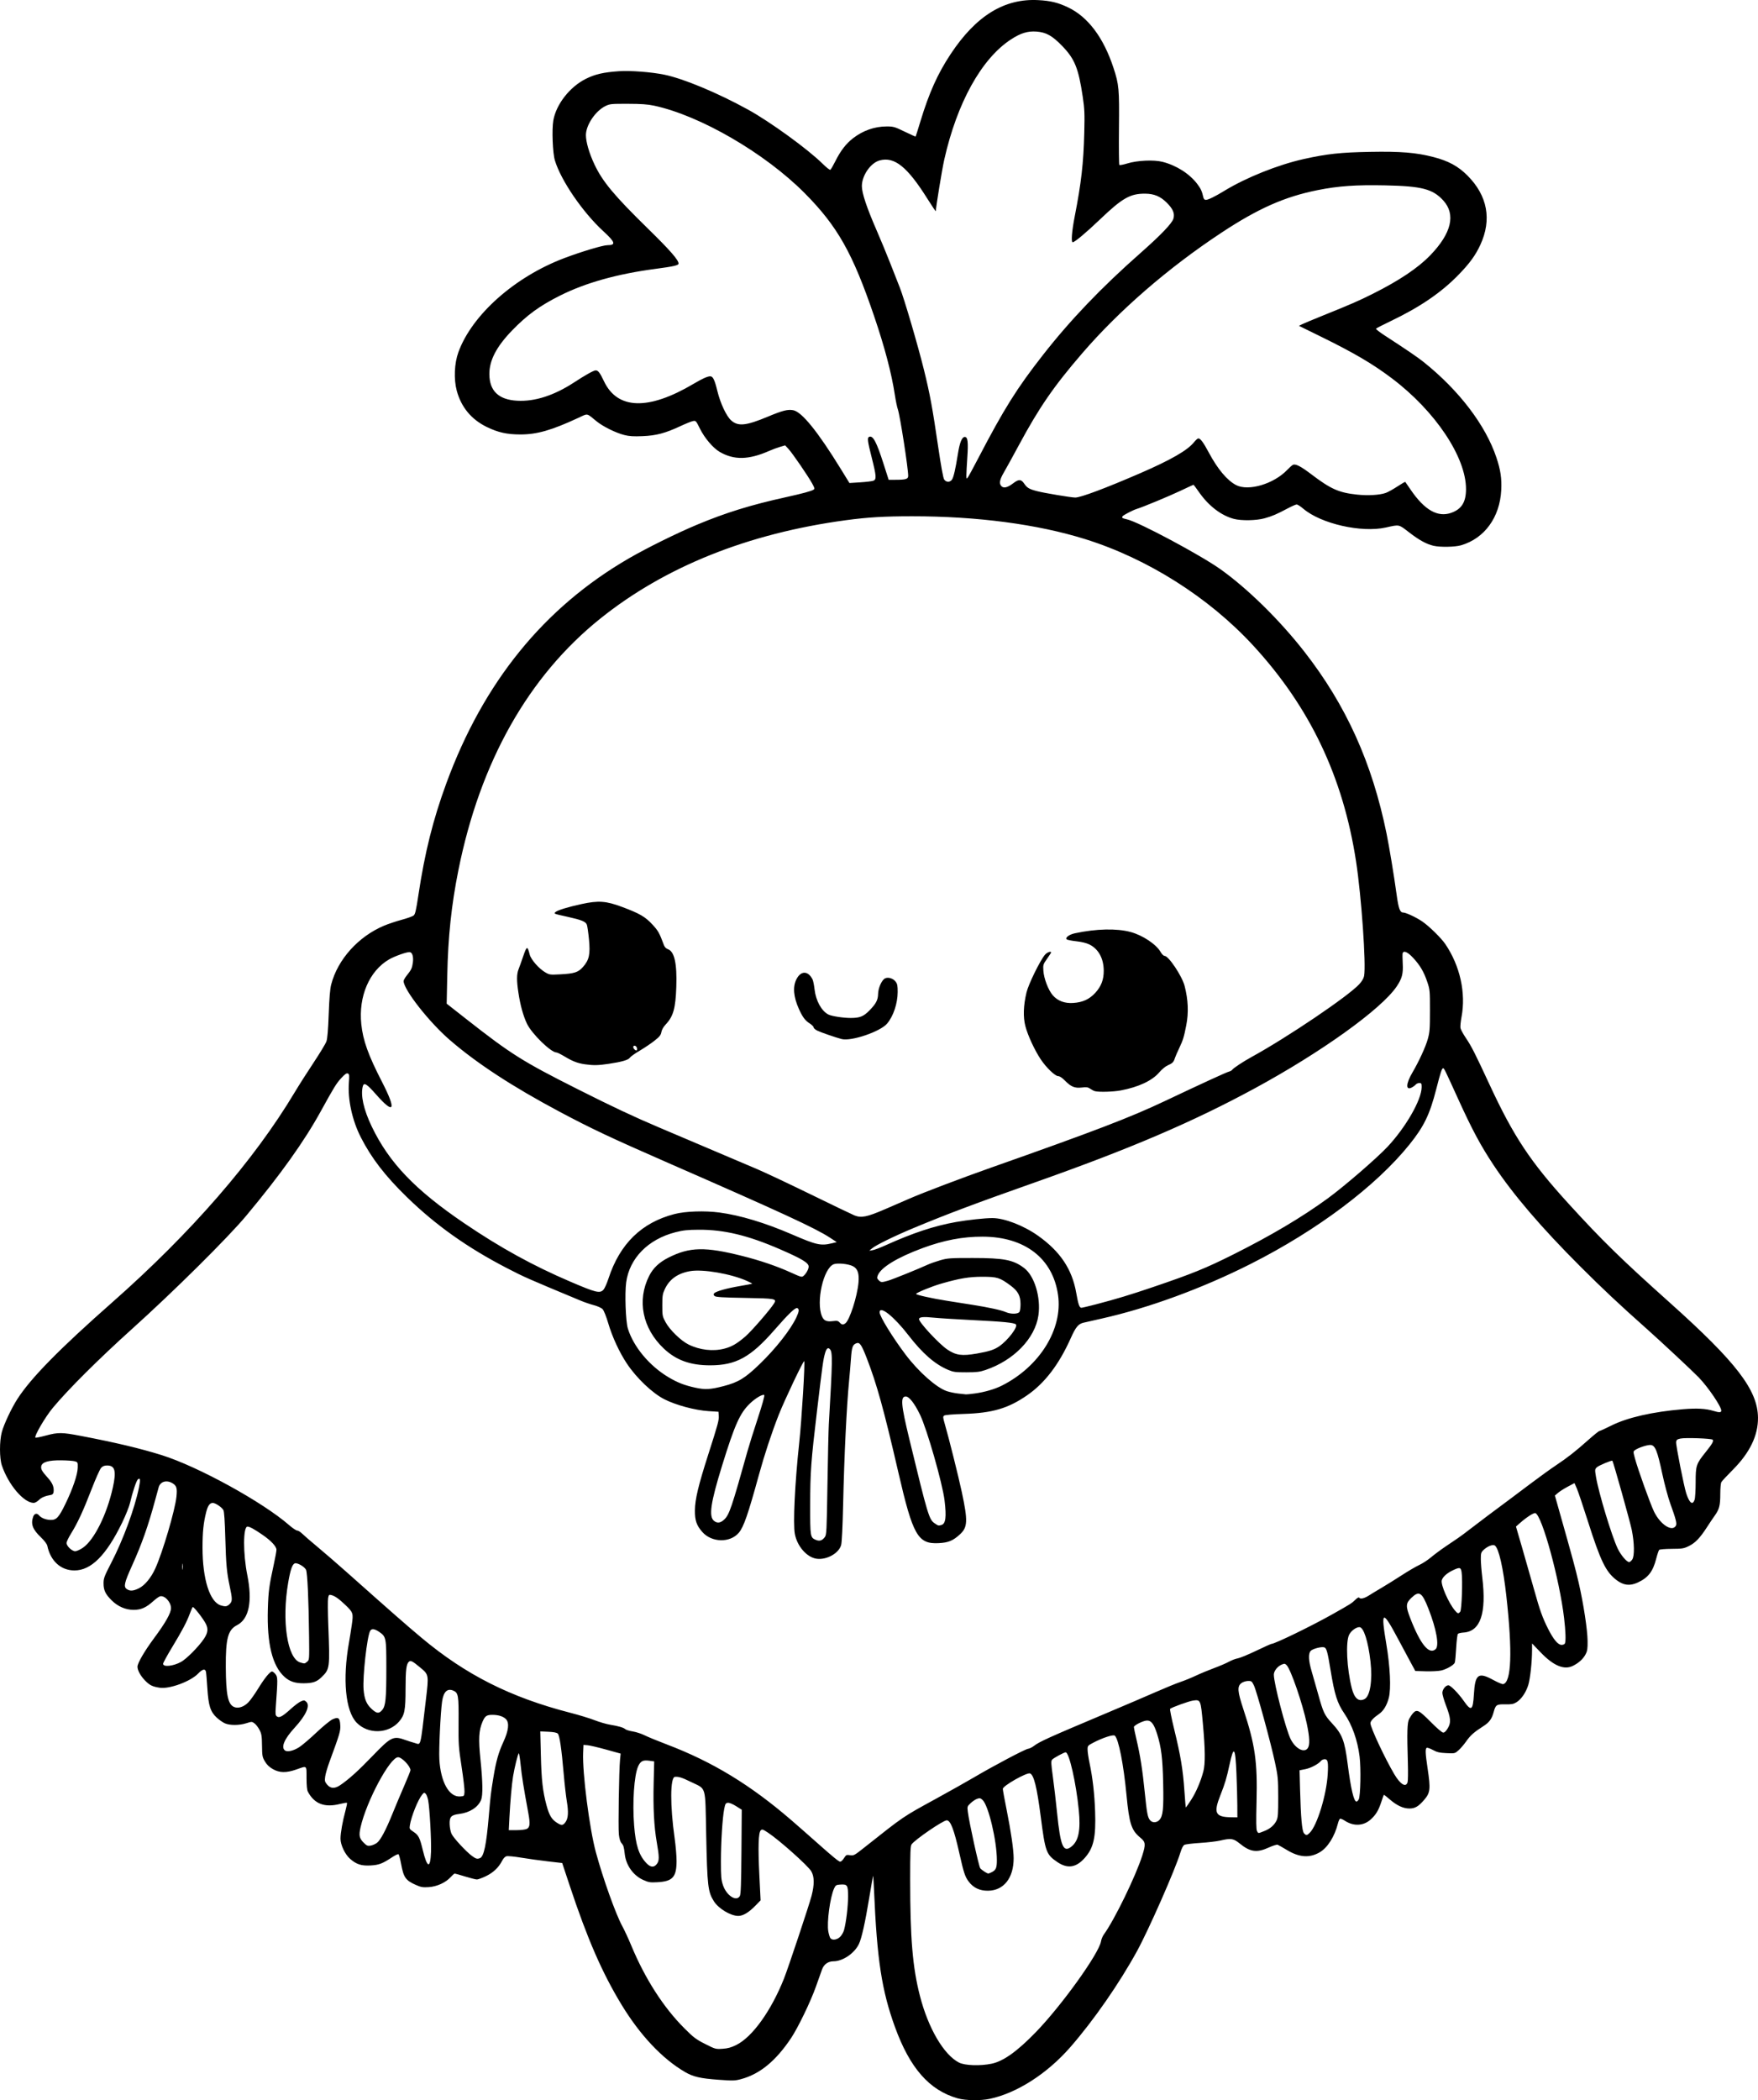 <?xml version="1.0" encoding="UTF-8" standalone="no"?>
<!-- Created with Inkscape (http://www.inkscape.org/) -->

<svg
   width="471.954mm"
   height="563.747mm"
   viewBox="0 0 471.954 563.747"
   version="1.1"
   id="svg1"
   xml:space="preserve"
   xmlns="http://www.w3.org/2000/svg"
   xmlns:svg="http://www.w3.org/2000/svg"><defs
     id="defs1" /><g
     id="layer1"
     transform="translate(815.112,172.827)"><path
       style="fill:#000000"
       d="m -558.03,390.427 c -7.608,-2.174 -12.818,-8.115 -16.837,-19.194 -3.529,-9.73 -4.81,-18.081 -5.592,-36.451 -0.098,-2.295 -0.214,-4.137 -0.258,-4.093 -0.044,0.044 -0.51,2.696 -1.037,5.893 -1.105,6.714 -2.045,10.914 -2.785,12.445 -1.206,2.495 -4.331,4.611 -6.814,4.614 -1.431,10e-4 -2.563,0.8 -3.061,2.159 -0.231,0.631 -0.967,2.695 -1.635,4.586 -1.448,4.097 -4.833,11.105 -6.732,13.936 -4.092,6.102 -8.344,9.586 -13.357,10.942 -1.662,0.45 -2.162,0.465 -6.07,0.179 -4.913,-0.359 -6.802,-0.796 -9.019,-2.088 -6.087,-3.545 -12.073,-9.898 -17.04,-18.083 -5.217,-8.597 -9.137,-17.602 -13.888,-31.898 l -2.031,-6.111 -3.894,-0.45 c -2.142,-0.248 -5.357,-0.695 -7.144,-0.993 -1.787,-0.299 -3.542,-0.47 -3.899,-0.38 -0.407,0.102 -0.853,0.562 -1.194,1.229 -0.913,1.789 -2.379,3.18 -4.35,4.126 -1.015,0.487 -2.101,0.885 -2.415,0.885 -0.314,0 -1.731,-0.357 -3.149,-0.794 -1.418,-0.437 -2.68,-0.794 -2.804,-0.794 -0.124,0 -0.615,0.429 -1.092,0.954 -1.339,1.475 -3.684,2.544 -5.893,2.687 -1.589,0.103 -2.077,0.02 -3.437,-0.584 -2.763,-1.226 -3.304,-1.994 -3.975,-5.645 -0.247,-1.344 -0.563,-2.514 -0.703,-2.6 -0.14,-0.086 -0.877,0.257 -1.639,0.763 -2.661,1.767 -3.6,2.126 -5.88,2.252 -2.444,0.134 -3.79,-0.303 -5.467,-1.775 -1.38,-1.212 -2.579,-3.731 -2.579,-5.422 5e-5,-1.536 0.557,-4.674 1.337,-7.534 0.293,-1.074 0.474,-2.013 0.401,-2.085 -0.072,-0.072 -0.905,0.062 -1.849,0.3 -4.158,1.044 -6.876,0.015 -8.645,-3.273 -0.237,-0.441 -0.359,-1.674 -0.364,-3.704 -0.009,-3.488 0.213,-3.304 -2.745,-2.268 -2.71,0.949 -4.516,0.916 -6.313,-0.114 -0.955,-0.548 -1.604,-1.175 -2.117,-2.048 -0.683,-1.162 -0.743,-1.486 -0.777,-4.249 -0.032,-2.58 -0.123,-3.157 -0.663,-4.206 -0.344,-0.669 -0.946,-1.455 -1.337,-1.747 -0.701,-0.523 -0.735,-0.524 -2.247,-0.046 -1.889,0.597 -4.375,0.603 -5.721,0.015 -0.556,-0.243 -1.533,-0.924 -2.173,-1.513 -1.716,-1.582 -2.236,-3.204 -2.533,-7.902 -0.133,-2.11 -0.303,-4.104 -0.377,-4.432 -0.203,-0.896 -0.927,-0.724 -2.109,0.503 -2.039,2.115 -7.691,4.195 -10.305,3.792 -1.959,-0.302 -2.674,-0.652 -3.917,-1.917 -1.218,-1.24 -2.05,-2.751 -2.05,-3.723 0,-0.967 1.868,-4.177 4.491,-7.717 3.068,-4.14 4.505,-6.694 4.505,-8.003 0,-1.648 -1.713,-3.499 -2.941,-3.178 -0.283,0.074 -1.082,0.645 -1.776,1.269 -1.975,1.775 -3.322,2.373 -5.337,2.367 -2.167,-0.007 -4.242,-0.915 -5.917,-2.591 -1.635,-1.635 -2.123,-2.662 -2.134,-4.487 -0.008,-1.4 0.169,-1.873 2.136,-5.689 3.149,-6.109 6.198,-14.397 7.353,-19.99 0.447,-2.163 0.371,-2.808 -0.268,-2.277 -0.411,0.341 -1.473,3.52 -2.106,6.301 -0.225,0.987 -1.185,3.392 -2.135,5.345 -4.261,8.76 -8.317,12.817 -12.803,12.806 -3.648,-0.009 -6.411,-2.52 -7.275,-6.61 -0.104,-0.491 -0.77,-1.37 -1.748,-2.307 -2.19,-2.096 -2.734,-3.536 -2.064,-5.459 0.319,-0.916 1.011,-1.1 1.576,-0.419 0.574,0.692 1.769,1.182 3.014,1.236 1.655,0.072 2.289,-0.605 4.141,-4.428 1.944,-4.014 3.211,-7.768 3.251,-9.634 0.029,-1.371 -0.003,-1.442 -0.763,-1.672 -0.437,-0.132 -2.103,-0.252 -3.704,-0.267 -3.341,-0.031 -5.05,0.459 -5.317,1.523 -0.195,0.778 0.157,1.416 1.749,3.175 1.279,1.413 1.728,2.537 1.54,3.86 -0.054,0.381 -0.297,0.662 -0.618,0.716 -1.614,0.271 -2.603,0.683 -3.318,1.382 -0.441,0.431 -1.065,0.78 -1.387,0.777 -2.682,-0.027 -6.796,-4.86 -8.554,-10.048 -0.663,-1.957 -0.666,-6.573 -0.005,-8.996 0.58,-2.128 2.595,-6.399 4.181,-8.864 3.629,-5.638 11.279,-13.428 25.476,-25.943 21.1,-18.6 38.024,-38.079 48.95,-56.342 1.132,-1.892 3.429,-5.502 5.106,-8.022 1.676,-2.52 3.22,-5.08 3.431,-5.689 0.26,-0.751 0.456,-3.105 0.608,-7.324 0.156,-4.322 0.36,-6.742 0.67,-7.938 1.734,-6.704 7.264,-12.859 14.171,-15.772 1.125,-0.474 3.256,-1.188 4.736,-1.586 1.48,-0.398 2.927,-0.914 3.214,-1.146 0.429,-0.347 0.661,-1.344 1.293,-5.537 1.718,-11.411 3.919,-20.21 7.491,-29.946 9.965,-27.162 26.191,-47.161 48.983,-60.374 4.852,-2.813 12.826,-6.752 18.329,-9.055 7.71,-3.227 14.445,-5.311 23.872,-7.389 4.451,-0.981 6.787,-1.616 7.408,-2.013 0.34,-0.217 0.287,-0.453 -0.373,-1.65 -1.121,-2.034 -5.29,-8.113 -6.349,-9.259 l -0.91,-0.984 -1.391,0.413 c -0.765,0.227 -2.036,0.698 -2.823,1.046 -5.563,2.46 -9.524,2.543 -13.387,0.279 -1.759,-1.031 -4.026,-3.703 -5.268,-6.208 -1.066,-2.151 -1.113,-2.201 -1.894,-2.045 -0.441,0.088 -1.94,0.692 -3.331,1.343 -4.088,1.911 -6.511,2.554 -10.188,2.705 -2.436,0.1 -3.585,0.027 -4.895,-0.307 -2.3,-0.588 -5.691,-2.259 -7.401,-3.647 -2.85,-2.314 -2.27,-2.2 -4.927,-0.968 -7.212,3.345 -11.108,4.463 -15.558,4.463 -3.621,0 -6.02,-0.534 -9.053,-2.015 -4.121,-2.013 -6.851,-5.311 -8.039,-9.711 -0.838,-3.106 -0.658,-7.348 0.439,-10.366 3.644,-10.021 15.108,-20.206 28.407,-25.236 4.628,-1.75 10.367,-3.47 11.599,-3.475 2.345,-0.01 2.121,-0.795 -1.061,-3.713 -5.561,-5.1 -11.394,-13.614 -13.042,-19.037 -0.598,-1.969 -0.848,-8.284 -0.424,-10.726 0.754,-4.343 4.429,-9.043 8.75,-11.189 2.492,-1.238 4.729,-1.751 8.864,-2.036 3.083,-0.212 8.711,0.218 12.19,0.932 5.149,1.056 14.315,4.88 22.471,9.374 5.954,3.281 16.115,10.658 20.042,14.552 0.982,0.974 1.908,1.695 2.058,1.603 0.15,-0.092 0.758,-1.141 1.352,-2.331 1.4,-2.805 2.869,-4.702 4.774,-6.168 2.659,-2.046 5.756,-3.13 8.956,-3.135 1.868,-0.003 2.171,0.084 4.866,1.393 1.581,0.768 2.905,1.363 2.943,1.323 0.038,-0.04 0.619,-1.884 1.29,-4.097 2.327,-7.67 4.629,-12.79 8.113,-18.05 6.82,-10.295 14.416,-14.97 23.526,-14.481 3.282,0.176 5.243,0.65 7.921,1.913 5.39,2.542 9.576,8.091 12.262,16.253 1.484,4.508 1.583,5.606 1.476,16.284 -0.053,5.279 -0.008,9.688 0.1,9.796 0.108,0.109 1.06,-0.07 2.117,-0.396 2.674,-0.827 7.129,-1.035 9.461,-0.442 3.727,0.947 7.241,3.179 9.328,5.924 0.955,1.256 1.291,1.989 1.635,3.561 0.109,0.5 0.326,0.728 0.692,0.728 0.617,0 2.464,-0.902 4.898,-2.392 5.843,-3.576 14.445,-7.026 21.362,-8.567 6.239,-1.39 9.912,-1.789 17.8,-1.933 8.25,-0.151 12.348,0.185 17.045,1.397 4.021,1.037 6.631,2.461 9.143,4.986 5.369,5.397 6.555,11.816 3.434,18.579 -1.292,2.8 -2.851,4.945 -5.816,8.002 -4.643,4.788 -10.39,8.714 -18.261,12.475 -2.086,0.997 -3.854,1.911 -3.929,2.032 -0.075,0.121 0.955,0.928 2.289,1.795 5.959,3.872 8.886,5.867 10.489,7.148 9.524,7.612 16.652,16.97 19.551,25.666 1.113,3.339 1.444,5.574 1.289,8.7 -0.364,7.309 -4.48,12.978 -10.763,14.823 -1.632,0.48 -5.601,0.555 -7.397,0.142 -1.917,-0.442 -3.822,-1.484 -6.561,-3.591 -2.891,-2.223 -2.52,-2.146 -6.301,-1.31 -6.563,1.451 -17.398,-1.023 -22.115,-5.049 -0.739,-0.631 -1.542,-1.144 -1.785,-1.141 -0.243,0.003 -1.334,0.482 -2.426,1.064 -2.925,1.559 -4.138,2.078 -6.202,2.65 -2.22,0.615 -6.226,0.686 -8.252,0.147 -3.383,-0.901 -6.739,-3.468 -9.288,-7.106 -0.791,-1.128 -1.474,-2.051 -1.519,-2.051 -0.045,0 -1.613,0.726 -3.484,1.613 -3.106,1.473 -10.132,4.389 -11.736,4.872 -1.011,0.304 -3.643,1.669 -3.844,1.994 -0.25,0.404 -0.062,0.528 1.243,0.822 3.098,0.696 19.719,9.578 25.09,13.407 7.301,5.205 15.919,13.68 22.513,22.14 11.204,14.374 18.163,29.784 22.043,48.816 0.74,3.63 2.007,11.31 2.684,16.271 0.521,3.819 0.908,4.895 1.761,4.896 0.762,2.62e-4 3.534,1.299 5.159,2.417 1.861,1.281 5.054,4.415 6.164,6.049 3.962,5.839 5.576,13.123 4.346,19.609 -0.23,1.213 -0.352,2.537 -0.271,2.943 0.081,0.406 0.73,1.601 1.441,2.655 1.52,2.253 2.384,3.953 6.399,12.593 6.471,13.926 10.954,20.675 21.189,31.904 8.986,9.858 14.126,14.884 27.081,26.479 17.959,16.074 23.684,23.531 23.757,30.942 0.047,4.773 -2.191,9.413 -6.737,13.97 -1.564,1.568 -2.965,3.078 -3.114,3.356 -0.149,0.278 -0.271,1.675 -0.272,3.103 -0.002,3.125 -0.257,4.146 -1.455,5.82 -0.502,0.701 -1.481,2.156 -2.175,3.233 -1.816,2.816 -3.098,4.146 -4.797,4.981 -1.365,0.67 -1.76,0.735 -4.608,0.753 -1.713,0.011 -3.23,0.134 -3.37,0.274 -0.14,0.14 -0.495,1.193 -0.788,2.339 -0.896,3.504 -2.162,5.137 -4.989,6.436 -2.089,0.96 -3.775,0.764 -5.656,-0.656 -2.887,-2.18 -4.3,-5.089 -7.76,-15.973 -1.269,-3.991 -2.585,-7.89 -2.926,-8.664 l -0.619,-1.407 -1.793,0.951 c -0.986,0.523 -2.169,1.275 -2.63,1.672 l -0.837,0.721 1.273,4.498 c 3.531,12.475 4.251,15.134 5.121,18.918 1.284,5.584 2.352,12.572 2.386,15.61 0.024,2.111 -0.064,2.688 -0.55,3.605 -0.656,1.237 -1.766,2.254 -3.333,3.053 -2.382,1.215 -5.239,0.041 -8.712,-3.578 l -2.315,-2.413 -0.002,1.849 c -0.004,3.118 -0.499,7.664 -1.015,9.322 -0.619,1.989 -1.864,3.811 -3.143,4.602 -0.833,0.515 -1.319,0.607 -3.025,0.575 -2.342,-0.045 -2.594,0.123 -3.121,2.076 -0.503,1.866 -1.179,2.776 -2.854,3.842 -2.404,1.531 -3.397,2.416 -4.544,4.052 -0.588,0.838 -1.508,1.909 -2.045,2.381 -0.966,0.848 -0.998,0.856 -3.247,0.748 -1.861,-0.089 -2.518,-0.244 -3.638,-0.854 -0.751,-0.409 -1.496,-0.665 -1.654,-0.567 -0.412,0.255 -0.358,1.475 0.24,5.48 0.838,5.606 0.736,6.556 -0.906,8.475 -1.526,1.782 -2.463,2.33 -3.986,2.33 -1.668,0 -3.422,-0.829 -5.371,-2.538 -0.771,-0.676 -1.439,-1.185 -1.485,-1.132 -0.046,0.054 -0.357,0.931 -0.69,1.95 -0.738,2.253 -1.438,3.405 -2.837,4.669 -1.943,1.756 -4.607,1.875 -6.968,0.313 -0.554,-0.367 -1.13,-0.591 -1.28,-0.498 -0.15,0.093 -0.399,0.669 -0.554,1.282 -0.878,3.479 -2.764,6.466 -4.856,7.693 -2.741,1.606 -5.514,1.414 -8.858,-0.615 -1.114,-0.676 -2.217,-1.302 -2.45,-1.391 -0.233,-0.089 -1.305,0.243 -2.381,0.736 -3.196,1.466 -5,1.22 -7.805,-1.064 -1.686,-1.374 -2.345,-1.474 -5.257,-0.798 -0.96,0.223 -3.393,0.508 -5.406,0.634 -2.014,0.126 -3.902,0.358 -4.197,0.516 -0.347,0.186 -0.736,0.946 -1.105,2.159 -1.36,4.479 -8.493,20.677 -11.603,26.349 -4.782,8.723 -11.657,18.623 -17.91,25.79 -6.215,7.124 -14.365,12.35 -21.649,13.882 -2.491,0.524 -6.518,0.459 -8.609,-0.138 z m 9.17,-9.304 c 3.139,-0.667 6.85,-3.321 11.828,-8.46 6.968,-7.195 16.982,-21.154 17.502,-24.397 0.089,-0.554 0.438,-1.387 0.777,-1.852 2.826,-3.882 8.567,-15.674 10.296,-21.148 0.969,-3.067 0.906,-3.64 -0.531,-4.818 -2.389,-1.958 -2.976,-3.764 -3.7,-11.392 -0.788,-8.297 -2.137,-15.141 -3.15,-15.982 -0.428,-0.355 -3.31,0.588 -5.785,1.893 -1.477,0.779 -1.521,0.834 -1.517,1.89 0.002,0.598 0.242,2.216 0.533,3.594 0.829,3.93 1.323,8.23 1.489,12.971 0.243,6.94 -0.393,9.79 -2.786,12.479 -2.327,2.616 -4.619,2.958 -7.36,1.099 -2.981,-2.021 -3.228,-2.7 -4.458,-12.228 -1.012,-7.837 -1.836,-11.165 -2.863,-11.559 -0.86,-0.33 -7.313,3.329 -7.313,4.146 0,0.282 0.472,2.862 1.049,5.735 1.145,5.703 1.861,10.664 1.861,12.896 0,5.301 -2.659,8.667 -6.879,8.71 -2.214,0.023 -3.9,-0.766 -5.156,-2.411 -1.01,-1.323 -1.352,-2.352 -2.541,-7.654 -1.433,-6.389 -2.371,-8.833 -3.39,-8.833 -0.974,0 -8.544,5.183 -9.441,6.463 -0.304,0.434 -0.374,2.189 -0.374,9.392 0,15.877 0.652,23.638 2.628,31.303 2.235,8.669 6.38,15.745 10.459,17.859 1.577,0.817 5.73,0.96 8.824,0.303 z m -68.597,-5.015 c 4.294,-2.1 9.375,-9.168 12.814,-17.823 1.139,-2.868 6.773,-19.775 7.411,-22.242 0.779,-3.011 0.754,-5.133 -0.079,-6.552 -0.879,-1.499 -8.576,-8.368 -11.637,-10.387 -1.367,-0.902 -1.576,-0.968 -1.933,-0.611 -0.628,0.628 -0.748,4.434 -0.376,11.991 l 0.334,6.798 -1.289,1.331 c -1.853,1.913 -3.412,2.855 -4.714,2.848 -2.049,-0.011 -5.277,-1.951 -6.528,-3.922 -1.607,-2.534 -1.785,-4.055 -2.071,-17.733 -0.288,-13.73 0.142,-12.228 -4.096,-14.308 -2.388,-1.172 -3.296,-1.461 -4.299,-1.366 -1.291,0.122 -1.326,7.707 -0.075,16.503 0.285,2.003 0.515,4.741 0.512,6.085 -0.01,4.342 -1.04,5.474 -5.183,5.698 -1.916,0.103 -2.321,0.037 -3.773,-0.614 -2.653,-1.191 -4.599,-3.903 -4.944,-6.894 -0.234,-2.028 -0.33,-2.353 -0.884,-2.991 -0.34,-0.392 -0.583,-1.204 -0.708,-2.364 -0.203,-1.881 0.043,-17.338 0.319,-20.049 l 0.164,-1.613 -3.936,-1.091 c -2.165,-0.6 -4.412,-1.124 -4.994,-1.165 l -1.058,-0.074 -0.088,2.117 c -0.223,5.344 1.702,20.356 3.426,26.707 1.919,7.073 5.345,16.648 7.099,19.845 0.564,1.027 1.643,3.356 2.398,5.175 3.699,8.909 8.635,16.598 14.273,22.237 2.464,2.464 3.114,2.954 5.568,4.196 2.719,1.377 2.818,1.404 4.642,1.288 1.422,-0.09 2.3,-0.332 3.704,-1.018 z m 27.9,-29.043 c 0.414,-0.414 0.881,-1.233 1.04,-1.821 0.569,-2.112 1.075,-6.341 1.076,-8.993 0.002,-3.095 -0.17,-3.346 -2.191,-3.199 -0.982,0.071 -1.165,0.19 -1.544,1.007 -1.096,2.358 -2.015,9.215 -1.558,11.627 0.148,0.779 0.402,1.578 0.565,1.774 0.512,0.617 1.793,0.423 2.612,-0.395 z m -26.93,-10.956 c 0.259,-0.453 0.36,-3.299 0.424,-11.875 l 0.084,-11.28 -1.539,-0.966 c -0.939,-0.59 -1.797,-0.937 -2.2,-0.891 -0.581,0.066 -0.699,0.265 -0.97,1.637 -0.475,2.408 -0.882,8.929 -0.882,14.135 0,4.064 0.075,4.927 0.549,6.332 0.953,2.822 3.611,4.526 4.535,2.908 z m 67.682,-6.419 c 1.078,-0.557 1.318,-1.147 1.313,-3.221 -0.014,-5.254 -2.269,-14.709 -3.85,-16.144 -0.551,-0.5 -0.755,-0.542 -1.45,-0.3 -0.445,0.155 -1.228,0.678 -1.742,1.162 -0.914,0.862 -0.93,0.91 -0.747,2.371 0.352,2.815 2.962,14.674 3.327,15.116 0.397,0.481 1.823,1.412 2.164,1.414 0.116,5.5e-4 0.559,-0.179 0.984,-0.399 z m -89.983,-2.15 c 0.694,-0.883 0.694,-1.84 -8.5e-4,-5.817 -0.745,-4.262 -1.006,-9.268 -0.838,-16.055 l 0.141,-5.681 -1.338,-0.184 c -1.694,-0.233 -2.346,0.104 -2.982,1.54 -1.07,2.418 -1.557,9.652 -1.068,15.841 0.423,5.343 1.277,7.973 3.281,10.097 1.102,1.169 2.023,1.254 2.805,0.259 z m -60.611,-3.281 c 0.11,-3.215 -0.359,-11.669 -0.766,-13.817 -0.144,-0.758 -0.445,-1.559 -0.67,-1.78 -0.366,-0.36 -0.465,-0.333 -0.949,0.257 -1.132,1.382 -2.912,5.822 -3.296,8.221 -0.15,0.941 -0.099,1.035 0.947,1.727 1.384,0.916 1.708,1.546 2.519,4.895 1.197,4.942 2.056,5.134 2.215,0.496 z m 110.246,2.453 c 0.149,-0.107 0.488,-0.535 0.753,-0.952 0.433,-0.68 0.586,-0.741 1.499,-0.595 0.966,0.154 1.154,0.054 3.774,-2.021 10.871,-8.609 10.184,-8.141 19.311,-13.144 3.669,-2.011 8.279,-4.605 10.243,-5.763 5.209,-3.072 13.684,-7.55 14.447,-7.634 0.362,-0.04 1.04,-0.363 1.506,-0.719 1.609,-1.227 3.68,-2.164 19.975,-9.034 4.699,-1.981 10.57,-4.493 13.045,-5.581 2.476,-1.088 5.358,-2.264 6.405,-2.613 1.047,-0.349 2.916,-1.111 4.153,-1.694 1.237,-0.582 3.44,-1.498 4.895,-2.034 1.455,-0.536 3.241,-1.304 3.969,-1.706 0.728,-0.402 1.789,-0.805 2.358,-0.895 0.569,-0.09 2.782,-1.001 4.916,-2.025 2.134,-1.024 3.994,-1.862 4.132,-1.862 0.897,0 10.78,-4.804 16.375,-7.959 4.885,-2.755 5.219,-2.966 6.104,-3.851 0.485,-0.485 0.954,-0.765 1.043,-0.621 0.301,0.488 1.347,0.262 2.658,-0.574 0.72,-0.459 2.261,-1.392 3.425,-2.073 1.164,-0.681 3.545,-2.165 5.292,-3.298 1.746,-1.132 3.889,-2.389 4.763,-2.793 0.873,-0.404 2.302,-1.336 3.175,-2.071 0.873,-0.735 2.6,-2.021 3.836,-2.857 1.237,-0.837 2.785,-1.885 3.44,-2.33 0.655,-0.445 2.143,-1.552 3.307,-2.46 1.164,-0.908 3.248,-2.492 4.63,-3.52 5.417,-4.027 7.427,-5.53 11.507,-8.605 2.33,-1.756 5.367,-3.947 6.75,-4.87 3.174,-2.118 5.238,-3.734 8.707,-6.819 1.514,-1.347 2.883,-2.449 3.04,-2.449 0.158,0 1.598,-0.656 3.2,-1.458 4.307,-2.156 11.083,-3.702 19.182,-4.378 3.736,-0.312 6.145,-0.184 8.182,0.435 1.601,0.486 2.139,0.469 2.139,-0.068 0,-1.107 -3.501,-6.262 -6.051,-8.91 -1.629,-1.691 -10.136,-9.637 -13.924,-13.005 -7.427,-6.604 -11.818,-10.725 -17.879,-16.784 -10.501,-10.497 -17.936,-19.184 -23.226,-27.136 -3.47,-5.217 -5.776,-9.512 -9.514,-17.727 -3.642,-8.004 -3.804,-8.334 -4.073,-8.334 -0.337,0 -0.693,1.074 -1.838,5.556 -1.752,6.855 -3.294,10.05 -7.194,14.898 -8.994,11.181 -24.73,23.015 -42.639,32.065 -13.011,6.575 -27.457,11.87 -40.084,14.692 -2.11,0.472 -4.282,0.965 -4.827,1.096 -1.366,0.329 -2.057,1.174 -3.388,4.145 -3.183,7.104 -6.986,12.076 -11.744,15.355 -5.099,3.514 -9.297,4.743 -17.014,4.981 -2.903,0.09 -4.986,0.267 -5.227,0.445 -0.355,0.262 -0.34,0.506 0.138,2.148 1.121,3.857 3.707,14.193 4.604,18.403 1.643,7.717 1.571,9.417 -0.484,11.311 -1.866,1.72 -3.133,2.246 -5.729,2.377 -5.592,0.284 -6.917,-2.041 -10.829,-18.995 -3.893,-16.87 -5.795,-23.742 -8.506,-30.721 -1.387,-3.572 -1.878,-4.274 -2.752,-3.94 -1.025,0.392 -1.236,0.989 -1.467,4.164 -0.125,1.712 -0.348,4.363 -0.497,5.891 -0.662,6.79 -1.306,20.112 -1.599,33.073 -0.141,6.263 -0.342,10.34 -0.543,11.055 -0.621,2.206 -3.875,4.022 -6.559,3.661 -2.62,-0.352 -5.235,-3.323 -5.865,-6.662 -0.517,-2.741 0.008,-13.669 1.177,-24.49 0.659,-6.099 1.606,-21.616 1.336,-21.886 -0.215,-0.215 -5.289,10.472 -6.826,14.378 -1.919,4.878 -3.81,10.6 -5.332,16.14 -2.92,10.628 -4.085,13.984 -5.389,15.534 -2.333,2.772 -7.288,2.672 -9.808,-0.199 -1.557,-1.773 -2.014,-3.108 -1.987,-5.81 0.028,-2.949 0.913,-6.652 3.571,-14.949 2.642,-8.248 2.912,-9.245 2.829,-10.451 l -0.073,-1.058 -2.646,-0.168 c -3.625,-0.23 -8.721,-1.594 -11.852,-3.173 -3.217,-1.622 -7.498,-5.69 -10.096,-9.595 -2.02,-3.037 -3.909,-7.127 -5.007,-10.844 -0.537,-1.819 -1.168,-3.397 -1.497,-3.748 -0.332,-0.354 -1.302,-0.801 -2.33,-1.074 -0.969,-0.257 -2.535,-0.79 -3.481,-1.184 -14.467,-6.023 -15.196,-6.344 -19.844,-8.75 -10.672,-5.523 -19.134,-11.528 -26.898,-19.088 -5.841,-5.687 -9.51,-10.45 -12.375,-16.065 -2.298,-4.504 -3.532,-10.151 -3.196,-14.619 0.155,-2.059 0.123,-2.336 -0.289,-2.494 -0.341,-0.131 -0.8,0.188 -1.737,1.207 -1.337,1.454 -1.944,2.437 -5.495,8.894 -4.478,8.145 -10.837,17.055 -20.056,28.101 -4.928,5.906 -19.463,20.312 -30.635,30.365 -8.88,7.991 -17.169,16.244 -21.262,21.173 -2.059,2.479 -5.064,7.623 -4.678,8.009 0.081,0.081 1.331,-0.169 2.777,-0.557 3.334,-0.894 4.319,-0.884 9.451,0.096 9.224,1.761 15.869,3.341 21.655,5.147 9.717,3.033 27.112,12.585 34.215,18.788 0.919,0.802 1.897,1.459 2.174,1.459 0.277,0 0.894,0.39 1.372,0.866 0.478,0.476 2.297,2.05 4.044,3.497 1.746,1.447 5.32,4.54 7.943,6.873 12.369,11.005 15.921,14.119 20.005,17.539 11.907,9.97 23.917,16.021 40.024,20.166 2.277,0.586 5.188,1.475 6.469,1.976 1.281,0.501 3.154,1.046 4.161,1.211 2.281,0.375 3.566,0.754 4.084,1.203 0.22,0.191 1.129,0.465 2.019,0.608 0.89,0.143 2.318,0.61 3.172,1.038 0.854,0.427 3.518,1.523 5.919,2.435 12.276,4.662 22.452,10.849 33.456,20.343 1.608,1.387 4.871,4.254 7.251,6.371 3.953,3.516 5.501,4.775 5.859,4.769 0.073,-10e-4 0.254,-0.09 0.403,-0.197 z m -97.12,-0.756 c 1.066,-0.409 1.729,-3.556 2.389,-11.345 0.464,-5.479 0.53,-6.028 1.228,-10.319 0.696,-4.279 1.374,-6.688 2.68,-9.525 1.398,-3.037 1.641,-5.113 0.714,-6.1 -0.704,-0.749 -2.016,-1.172 -3.642,-1.175 -1.569,-0.002 -2,0.296 -2.664,1.837 -1.006,2.338 -1.13,4.651 -0.55,10.233 0.612,5.887 0.666,9.552 0.16,10.765 -0.828,1.982 -3.05,3.414 -5.837,3.763 -2.21,0.276 -2.66,0.749 -2.605,2.739 0.025,0.912 0.25,2.05 0.515,2.61 0.533,1.124 3.923,4.79 5.481,5.928 1.065,0.778 1.399,0.87 2.131,0.589 z m 158.914,-3.2 c 1.832,-1.542 2.377,-4.378 1.86,-9.68 -0.711,-7.284 -2.582,-15.53 -3.524,-15.53 -0.434,0 -3.287,1.55 -3.644,1.98 -0.307,0.37 -0.276,1.06 0.209,4.586 0.314,2.283 0.817,6.591 1.118,9.574 0.934,9.246 1.699,10.991 3.981,9.071 z m -186.572,-0.895 c 0.964,-0.713 2.414,-3.433 4.217,-7.911 0.732,-1.819 2.109,-5.093 3.06,-7.276 0.951,-2.183 1.731,-4.123 1.734,-4.313 0.018,-1.055 -2.3,-3.493 -3.321,-3.493 -2.175,0 -8.491,11.789 -10.075,18.806 -0.499,2.209 -0.345,2.954 0.857,4.156 0.788,0.788 1.045,0.897 1.821,0.771 0.497,-0.081 1.265,-0.414 1.707,-0.74 z m 250.44,-2.718 c 1.98,-1.98 4.478,-10.108 4.817,-15.674 0.2,-3.28 0.042,-4.071 -0.811,-4.071 -0.343,0 -0.787,0.199 -0.987,0.442 -0.719,0.875 -2.731,1.936 -4.23,2.231 l -1.529,0.301 0.133,5.062 c 0.201,7.637 0.524,11.251 1.06,11.843 0.581,0.642 0.789,0.624 1.547,-0.133 z m -12.237,-0.449 c 1.622,-0.636 2.716,-1.583 3.338,-2.891 0.366,-0.771 0.438,-1.814 0.429,-6.218 -0.01,-4.922 -0.07,-5.569 -0.855,-9.26 -1.148,-5.397 -4.951,-19.295 -5.683,-20.767 -0.555,-1.118 -0.657,-1.191 -1.609,-1.161 -0.559,0.018 -1.333,0.268 -1.72,0.556 -1.172,0.872 -1.078,2.206 0.492,6.96 3.178,9.621 3.827,14.163 3.555,24.887 -0.136,5.338 -0.103,7.453 0.121,7.871 0.371,0.693 0.229,0.691 1.932,0.024 z m -197.965,-0.586 c 0.862,-0.434 0.947,-1.363 0.397,-4.345 -1.278,-6.937 -1.731,-9.781 -2.027,-12.711 -0.18,-1.783 -0.409,-3.241 -0.51,-3.241 -0.207,0 -1.16,3.831 -1.546,6.218 -0.348,2.149 -0.747,6.67 -0.965,10.914 l -0.18,3.506 2.084,-0.004 c 1.146,-0.002 2.382,-0.154 2.746,-0.337 z m 10.386,-1.812 c 0.739,-0.991 0.853,-2.7 0.37,-5.556 -0.23,-1.363 -0.608,-4.68 -0.84,-7.372 -0.589,-6.844 -1.103,-10.35 -1.589,-10.836 -0.277,-0.277 -1.083,-0.436 -2.553,-0.503 l -2.148,-0.098 0.155,6.446 c 0.158,6.592 0.512,9.694 1.532,13.447 0.707,2.599 1.356,3.699 2.704,4.577 1.305,0.85 1.669,0.834 2.369,-0.105 z m 159.42,-0.566 c 0.989,-1.053 1.189,-2.941 1.041,-9.829 -0.147,-6.835 -0.504,-9.714 -1.655,-13.359 -0.816,-2.582 -1.561,-3.555 -2.698,-3.522 -1.03,0.029 -3.511,1.274 -3.511,1.761 0,0.203 0.304,1.657 0.676,3.231 1.014,4.292 1.623,8.161 2.234,14.186 0.591,5.83 0.794,6.874 1.488,7.641 0.608,0.672 1.739,0.621 2.424,-0.109 z m 20.945,-3.962 c -0.007,-1.783 -0.114,-5.663 -0.236,-8.623 -0.291,-7.035 -0.717,-7.562 -1.853,-2.291 -0.777,3.605 -1.227,5.111 -2.444,8.181 -1.915,4.829 -1.4,5.888 2.893,5.95 l 1.654,0.024 z m -12.432,-1.4 c 1.334,-2.044 2.622,-5.038 3.32,-7.718 0.535,-2.054 0.496,-5.937 -0.128,-12.773 -0.591,-6.477 -0.605,-6.508 -2.653,-6.217 -1.11,0.157 -5.71,1.819 -6.15,2.221 -0.108,0.099 0.39,2.58 1.107,5.514 1.716,7.023 2.357,10.874 2.727,16.404 0.168,2.51 0.344,4.564 0.39,4.564 0.047,0 0.671,-0.898 1.387,-1.995 z m 45.032,-0.187 c 0.474,-0.865 0.621,-8.376 0.226,-11.515 -0.552,-4.389 -2.002,-8.478 -4.086,-11.525 -1.917,-2.802 -2.617,-5.014 -3.721,-11.746 -0.79,-4.818 -1.055,-5.785 -1.649,-6.013 -0.702,-0.269 -3.15,0.364 -3.682,0.953 -0.672,0.744 -0.575,2.646 0.283,5.515 0.37,1.237 1.166,4.035 1.769,6.218 1.316,4.765 1.68,5.529 3.633,7.634 2.814,3.033 3.44,4.653 4.257,11.019 0.863,6.722 1.65,10.054 2.375,10.054 0.148,0 0.415,-0.268 0.595,-0.595 z m -240.07,-2.005 c 0.045,-0.63 -0.305,-3.666 -0.779,-6.747 -0.81,-5.269 -0.858,-5.979 -0.814,-11.952 0.054,-7.221 -0.065,-7.926 -1.435,-8.498 -1.607,-0.671 -2.618,0.328 -2.991,2.957 -0.422,2.979 -0.886,12.742 -0.734,15.463 0.342,6.141 2.628,10.22 5.604,10 1.055,-0.078 1.068,-0.091 1.149,-1.223 z m -33.391,-1.797 c 2.293,-1.543 4.862,-3.859 8.669,-7.816 5.063,-5.262 5.589,-5.51 9.029,-4.258 0.582,0.212 1.63,0.543 2.329,0.735 1.732,0.477 1.432,1.629 2.983,-11.457 0.818,-6.901 0.827,-6.853 -1.526,-8.811 -2.048,-1.705 -2.528,-1.953 -3.005,-1.557 -0.704,0.584 -0.911,2.236 -0.912,7.284 -0.002,5.781 -0.252,7.057 -1.722,8.775 -2.862,3.344 -8.371,3.485 -11.429,0.293 -2.998,-3.13 -3.802,-11.646 -2.032,-21.521 0.209,-1.164 0.549,-3.295 0.755,-4.736 0.444,-3.098 0.379,-3.298 -1.76,-5.344 -1.691,-1.618 -2.789,-2.392 -3.724,-2.627 -0.639,-0.16 -0.71,-0.094 -0.882,0.825 -0.103,0.55 -0.081,3.805 0.05,7.234 0.443,11.645 0.421,11.811 -1.834,14.005 -1.263,1.229 -2.319,1.589 -4.729,1.611 -2.315,0.021 -3.803,-0.468 -5.177,-1.703 -3.287,-2.955 -4.762,-8.946 -4.485,-18.212 0.143,-4.791 0.338,-6.243 1.629,-12.15 0.373,-1.707 0.678,-3.404 0.678,-3.77 0,-0.897 -1.426,-2.424 -3.773,-4.039 -2.178,-1.499 -3.433,-2.184 -4.001,-2.184 -1.19,0 -1.216,7.211 -0.048,13.026 1.421,7.071 0.454,11.791 -2.753,13.427 -2.44,1.245 -3.066,3.577 -3.021,11.25 0.044,7.481 0.58,10.037 2.25,10.729 1.115,0.462 2.624,-0.043 3.827,-1.28 0.526,-0.54 1.687,-2.173 2.581,-3.628 1.742,-2.837 3.197,-4.63 3.758,-4.63 0.191,0 0.606,0.327 0.924,0.728 0.618,0.779 0.623,1.267 0.09,8.643 -0.15,2.071 -0.113,2.401 0.297,2.701 0.64,0.468 1.509,-0.007 3.776,-2.065 0.979,-0.889 2.18,-1.785 2.669,-1.99 0.801,-0.336 0.94,-0.326 1.415,0.104 1.134,1.026 -0.027,3.622 -3.127,6.994 -2.716,2.954 -3.675,5.175 -2.614,6.056 0.629,0.522 2.292,0.154 3.866,-0.854 0.783,-0.501 2.863,-2.275 4.624,-3.94 1.771,-1.676 3.702,-3.254 4.322,-3.534 1.575,-0.71 1.981,-0.395 2.072,1.607 0.073,1.607 -0.091,2.16 -2.945,9.937 -0.516,1.406 -1.015,3.139 -1.11,3.85 -0.153,1.151 -0.093,1.387 0.54,2.14 0.905,1.075 2.029,1.125 3.472,0.154 z m 286.576,-0.829 c 0.112,-0.4 0.144,-2.692 0.072,-5.093 -0.256,-8.508 -0.184,-10.885 0.361,-11.906 0.272,-0.509 0.739,-1.194 1.038,-1.521 1.006,-1.1 1.591,-0.811 4.685,2.315 1.768,1.786 3.087,2.91 3.414,2.91 0.352,0 0.772,-0.408 1.24,-1.207 0.893,-1.524 0.792,-2.688 -0.534,-6.158 -0.52,-1.359 -0.945,-2.839 -0.945,-3.29 0,-0.925 0.891,-2.045 1.627,-2.045 0.569,0 2.74,2.215 4.126,4.209 1.995,2.87 2.46,2.57 2.711,-1.749 0.317,-5.454 1.161,-6.089 5.185,-3.895 1.221,0.666 2.418,1.172 2.659,1.124 2.233,-0.439 2.537,-8.686 0.871,-23.634 -0.845,-7.584 -2.016,-12.755 -3.067,-13.549 -0.537,-0.405 -2,0.156 -3.065,1.177 -0.651,0.623 -0.727,0.881 -0.722,2.433 0.003,0.955 0.178,3.165 0.389,4.911 1.168,9.677 -0.49,14.533 -5.059,14.821 -0.665,0.042 -1.332,0.198 -1.481,0.347 -0.149,0.149 -0.36,1.858 -0.469,3.796 -0.109,1.939 -0.276,3.709 -0.371,3.934 -0.285,0.674 -2.255,1.799 -3.7,2.112 -0.744,0.162 -2.601,0.256 -4.125,0.209 l -2.773,-0.085 -1.221,-2.249 c -0.671,-1.237 -2.204,-4.094 -3.405,-6.35 -4.227,-7.934 -4.691,-7.737 -3.162,1.34 1.037,6.158 1.309,11.988 0.674,14.464 -0.511,1.991 -1.428,3.512 -2.605,4.319 -1.511,1.037 -2.33,1.917 -2.33,2.503 0,1.132 3.875,9.404 6.416,13.697 1.629,2.752 3.137,3.643 3.567,2.108 z m -26.799,-9.121 c 0.596,-0.851 0.515,-2.885 -0.263,-6.566 -1.15,-5.448 -4.288,-14.556 -5.411,-15.706 -0.434,-0.444 -0.586,-0.464 -1.309,-0.164 -1.145,0.474 -2.13,1.73 -2.13,2.715 0,2.324 3.22,14.679 4.5,17.267 1.28,2.587 3.641,3.843 4.613,2.455 z m -248.474,-10.254 c 0.922,-1.096 1.103,-2.968 1.103,-11.383 0,-7.963 -0.065,-8.296 -1.871,-9.538 -1.318,-0.907 -2.099,-0.99 -2.487,-0.265 -0.831,1.552 -2.033,12.335 -1.751,15.71 0.218,2.615 0.795,3.976 2.232,5.271 1.33,1.198 1.902,1.24 2.775,0.204 z m 263.745,-2.938 c 1.47,-0.787 2.133,-5.032 1.566,-10.036 -0.618,-5.456 -1.838,-9.256 -2.971,-9.256 -0.909,0 -2.249,0.995 -2.768,2.055 -0.966,1.975 -0.613,9.073 0.711,14.32 0.699,2.768 1.881,3.764 3.463,2.918 z m -317.772,-9.944 c 1.479,-0.805 4.715,-4.067 6.153,-6.201 1.069,-1.587 1.211,-2.669 0.529,-4.02 -0.729,-1.444 -3.318,-4.749 -3.535,-4.511 -0.113,0.124 -0.456,0.908 -0.763,1.743 -0.811,2.211 -2.063,4.588 -4.776,9.065 -1.323,2.183 -2.405,4.169 -2.405,4.413 -6.8e-4,0.934 2.686,0.66 4.797,-0.489 z m 33.852,-0.051 c 0.607,-0.491 0.608,-0.505 0.539,-6.681 -0.111,-9.924 -0.443,-17.216 -0.82,-18.01 -0.4,-0.843 -2.373,-1.967 -3.018,-1.72 -0.676,0.259 -1.172,1.703 -1.767,5.145 -1.783,10.299 -0.243,20.451 3.255,21.461 1.198,0.346 1.135,0.352 1.811,-0.195 z m 302.973,-3.385 c 1.012,-0.915 0.226,-5.345 -1.922,-10.84 -1.745,-4.464 -2.495,-4.94 -4.601,-2.923 -1.502,1.439 -1.545,2.203 -0.305,5.413 2.731,7.066 5.076,9.935 6.828,8.35 z m 34.719,-1.568 c 0.268,-0.698 0.182,-3.242 -0.23,-6.757 -1.211,-10.352 -5.897,-27.499 -7.705,-28.192 -0.421,-0.162 -2.399,1.114 -4.183,2.696 l -1.033,0.917 1.753,6.022 c 0.964,3.312 2.359,8.2 3.1,10.863 1.544,5.547 2.252,7.535 3.744,10.505 1.453,2.894 2.682,4.366 3.645,4.366 0.438,0 0.814,-0.173 0.908,-0.419 z m -28.116,-8.485 c 0.403,-0.485 0.683,-8.5 0.37,-10.59 -0.204,-1.358 -0.482,-1.417 -2.388,-0.507 -1.591,0.76 -2.712,1.786 -2.939,2.689 -0.299,1.191 1.821,6.046 3.526,8.071 0.751,0.893 0.934,0.936 1.431,0.337 z m -330.338,-2.08 c 0.737,-0.737 0.732,-1.317 -0.042,-4.931 -0.749,-3.496 -0.954,-5.765 -1.143,-12.66 -0.129,-4.693 -0.3,-7.207 -0.516,-7.602 -0.421,-0.768 -2.13,-1.923 -2.845,-1.923 -0.822,0 -1.341,0.729 -1.789,2.514 -0.716,2.85 -0.969,5.325 -0.969,9.475 0,8.488 1.949,14.628 4.926,15.519 1.256,0.376 1.68,0.306 2.377,-0.391 z m -24.355,-4.222 c 1.569,-0.784 3.248,-2.822 4.38,-5.32 1.963,-4.328 5.287,-15.606 5.666,-19.222 0.241,-2.304 0.058,-2.951 -1.029,-3.622 -1.566,-0.968 -3.269,-0.503 -3.726,1.017 -0.069,0.229 -0.479,1.726 -0.912,3.327 -1.923,7.11 -3.585,11.842 -6.18,17.595 -2.161,4.79 -2.397,5.811 -1.491,6.446 0.86,0.602 1.767,0.541 3.293,-0.221 z m 11.685,-6.42 c -0.061,-0.402 -0.112,-0.136 -0.114,0.592 -0.002,0.728 0.048,1.057 0.111,0.731 0.063,-0.325 0.064,-0.921 0.004,-1.323 z m 389.196,-1.302 c 0.626,-0.956 0.569,-4.409 -0.131,-7.91 -0.427,-2.134 -4.956,-18.299 -5.207,-18.582 -0.176,-0.199 -3.726,1.297 -4.199,1.77 -0.516,0.516 -0.525,0.637 -0.198,2.58 0.723,4.306 4.227,15.876 5.815,19.203 0.839,1.758 2.433,3.64 3.082,3.64 0.208,0 0.585,-0.316 0.838,-0.703 z m -415.943,-3.145 c 3.036,-2.091 6.437,-8.933 8.037,-16.169 0.979,-4.428 0.592,-5.912 -1.542,-5.912 -0.723,0 -1.181,0.179 -1.602,0.628 -0.325,0.345 -1.476,2.919 -2.558,5.72 -2.262,5.852 -3.764,9.098 -5.506,11.896 -0.675,1.085 -1.228,2.236 -1.228,2.559 0,0.826 1.463,2.215 2.333,2.215 0.388,0 1.317,-0.422 2.066,-0.937 z m 199.16,-2.84 c 0.478,-0.64 0.52,-1.47 0.719,-14.128 0.117,-7.397 0.281,-14.639 0.365,-16.094 0.994,-17.144 1.031,-19.311 0.343,-20.174 -0.53,-0.665 -0.982,-0.315 -1.367,1.058 -0.487,1.735 -0.665,3.018 -2.125,15.28 -1.637,13.752 -1.837,16.488 -1.852,25.4 -0.015,8.545 0.019,8.757 1.515,9.386 0.99,0.416 1.711,0.198 2.402,-0.728 z m 228.507,-3.105 c 0.295,-0.552 -0.024,-1.79 -1.534,-5.951 -0.581,-1.601 -1.553,-5.233 -2.16,-8.07 -1.297,-6.066 -1.877,-7.502 -3.074,-7.619 -0.846,-0.083 -3.339,0.731 -4.224,1.378 -0.499,0.365 -0.499,0.41 -0.027,2.183 0.767,2.882 4.112,12.21 5.135,14.322 1.7,3.511 4.918,5.565 5.885,3.758 z m -197.214,-0.156 c 1.171,-0.314 1.408,-2.117 0.867,-6.589 -0.558,-4.609 -4.727,-19.183 -6.585,-23.019 -1.478,-3.05 -2.922,-4.895 -3.833,-4.895 -1.464,0 -1.283,2.179 0.946,11.377 4.991,20.591 5.313,21.662 6.824,22.679 0.989,0.665 0.977,0.662 1.781,0.446 z m -58.262,-1.495 c 1.341,-1.284 1.995,-3.208 6.218,-18.322 0.447,-1.601 1.699,-5.589 2.78,-8.864 1.121,-3.394 1.868,-6.054 1.737,-6.187 -0.368,-0.374 -2.382,0.811 -3.919,2.306 -2.646,2.574 -4.035,5.693 -7.428,16.668 -3.065,9.915 -3.604,13.603 -2.159,14.774 0.883,0.715 1.754,0.598 2.77,-0.375 z m 260.476,-5.265 c 0.16,-0.459 0.29,-2.58 0.29,-4.718 0,-4.499 0.137,-4.913 2.676,-8.076 1.785,-2.223 2.226,-3.007 1.886,-3.347 -0.344,-0.344 -7.363,-0.589 -8.664,-0.303 -0.87,0.191 -1.073,0.356 -1.139,0.923 -0.096,0.816 2.103,11.95 2.735,13.85 0.853,2.564 1.685,3.192 2.215,1.672 z m -193.205,-28.552 c 2.605,-0.353 5.346,-1.151 7.248,-2.111 10.131,-5.109 16.361,-15.136 15.082,-24.273 -1.378,-9.848 -8.898,-15.679 -20.255,-15.706 -5.352,-0.013 -10.418,0.954 -16.16,3.082 -6.802,2.521 -11.192,5.208 -12.002,7.345 -0.231,0.61 -0.19,0.82 0.247,1.257 0.622,0.622 0.787,0.632 2.509,0.141 1.228,-0.35 7.989,-3.081 10.716,-4.329 0.655,-0.3 2.143,-0.821 3.307,-1.157 1.961,-0.567 2.603,-0.612 8.731,-0.612 8.383,0 10.907,0.494 13.81,2.704 2.773,2.111 4.513,7.897 3.819,12.699 -0.896,6.192 -6.596,12.079 -14.189,14.652 -1.554,0.527 -2.384,0.628 -5.159,0.632 -2.952,0.004 -3.478,-0.068 -4.897,-0.667 -3.546,-1.497 -6.877,-4.4 -10.626,-9.259 -3.913,-5.073 -7.761,-8.13 -7.761,-6.167 0,1.051 3.485,6.719 6.969,11.334 3.497,4.632 8.291,8.879 11.079,9.812 0.77,0.258 2.173,0.55 3.119,0.649 0.946,0.099 1.86,0.197 2.031,0.218 0.171,0.021 1.243,-0.089 2.381,-0.243 z m -67.453,-1.977 c 3.986,-1.041 5.737,-2.112 9.7,-5.933 4.303,-4.149 8.307,-9.251 9.835,-12.532 0.745,-1.599 0.804,-2.25 0.225,-2.473 -0.523,-0.201 -2.367,1.569 -6.114,5.865 -6.392,7.331 -10.332,9.496 -17.281,9.496 -5.321,0 -9.112,-1.371 -12.42,-4.492 -5.745,-5.42 -7.263,-12.928 -3.943,-19.506 1.073,-2.126 2.703,-3.665 5.221,-4.931 5.687,-2.859 9.796,-2.943 19.873,-0.403 4.689,1.181 9.124,2.693 12.86,4.381 2.985,1.349 3.036,1.362 3.578,0.871 0.678,-0.614 1.289,-1.762 1.289,-2.424 0,-1.003 -1.795,-2.086 -7.723,-4.662 -8.567,-3.722 -14.994,-5.266 -21.778,-5.229 -3.014,0.016 -4.177,0.14 -6.238,0.666 -7.347,1.873 -12.375,6.986 -13.251,13.475 -0.405,3.004 -0.134,10.451 0.45,12.36 1.506,4.919 5.825,10.086 10.969,13.125 2.436,1.439 4.219,2.131 7.144,2.772 2.625,0.575 4.08,0.494 7.603,-0.427 z m 67.967,-8.734 c 3.266,-0.567 4.67,-1.021 6.01,-1.943 2.336,-1.607 5.113,-5.254 4.481,-5.886 -0.452,-0.452 -3.33,-0.739 -11.454,-1.143 -4.442,-0.221 -9.243,-0.523 -10.669,-0.67 -2.743,-0.284 -3.877,-0.168 -3.877,0.398 0,0.891 5.371,6.665 7.593,8.163 2.306,1.554 3.923,1.775 7.917,1.081 z m -67.754,-1.325 c 1.971,-0.513 3.375,-1.329 5.64,-3.279 1.624,-1.398 6.73,-7.285 7.689,-8.866 0.763,-1.257 0.407,-1.323 -7.888,-1.467 -5.946,-0.103 -7.717,-0.213 -8.06,-0.498 -0.336,-0.279 -0.369,-0.451 -0.141,-0.727 0.445,-0.536 3.294,-1.343 6.928,-1.963 1.77,-0.302 3.253,-0.584 3.296,-0.626 0.042,-0.042 -0.61,-0.385 -1.45,-0.761 -4.239,-1.898 -11.792,-3.2 -15.185,-2.618 -3.332,0.571 -5.567,2.148 -6.821,4.812 -0.607,1.289 -0.685,1.787 -0.686,4.366 -10e-4,2.808 0.03,2.968 0.897,4.567 1.1,2.029 4.096,4.939 6.118,5.943 3.028,1.504 6.596,1.917 9.663,1.118 z m 32.475,-6.799 c 1.149,-0.865 3.185,-7.199 3.516,-10.94 0.217,-2.45 -0.22,-3.727 -1.502,-4.389 -1.222,-0.631 -4.191,-0.924 -5.185,-0.512 -2.739,1.137 -4.747,10.071 -3.132,13.936 0.499,1.195 1.237,1.532 2.902,1.324 1.175,-0.147 1.441,-0.094 1.861,0.37 0.566,0.625 0.925,0.674 1.54,0.211 z m 46.748,-3.091 c 0.151,-0.281 0.271,-1.204 0.268,-2.051 -0.009,-2.264 -0.681,-3.514 -2.687,-4.998 -2.875,-2.127 -3.559,-2.341 -7.493,-2.35 -3.607,-0.008 -6.213,0.428 -11.215,1.878 -2.475,0.717 -6.645,2.429 -6.645,2.728 0,0.259 4.2,1.196 8.202,1.83 1.819,0.288 4.915,0.778 6.879,1.088 4.461,0.704 7.792,1.429 8.996,1.959 1.374,0.605 3.35,0.56 3.695,-0.084 z m 20.6,-2.019 c 5.329,-1.389 9.062,-2.519 15.128,-4.577 10.642,-3.612 14.244,-5.074 21.696,-8.806 10.106,-5.062 18.364,-9.961 25.268,-14.991 4.393,-3.2 13.169,-10.776 16.092,-13.889 4.909,-5.229 9.154,-12.633 9.17,-15.994 0.005,-1.009 -0.059,-1.124 -0.623,-1.124 -0.346,0 -0.784,0.186 -0.973,0.414 -0.189,0.228 -0.668,0.582 -1.064,0.787 -1.656,0.856 -1.582,-1.018 0.157,-3.979 1.755,-2.988 3.567,-6.925 4.151,-9.019 0.518,-1.855 0.584,-2.727 0.584,-7.65 -2.9e-4,-5.335 -0.029,-5.641 -0.714,-7.673 -0.922,-2.735 -1.933,-4.462 -3.781,-6.458 -1.465,-1.583 -2.547,-2.072 -2.834,-1.281 -0.066,0.182 -0.059,1.429 0.016,2.771 0.154,2.742 -0.187,4.036 -1.62,6.158 -4.122,6.106 -20.3,17.706 -38.273,27.445 -16.545,8.964 -33.294,16.129 -58.605,25.069 -16.494,5.826 -23.855,8.594 -32.972,12.4 -5.018,2.095 -9.996,4.537 -11.001,5.398 l -0.741,0.635 0.905,-0.153 c 0.498,-0.084 1.986,-0.642 3.307,-1.239 7.509,-3.393 13.243,-5.293 19.071,-6.319 3.287,-0.579 7.709,-1.057 9.775,-1.057 3.219,0 8.401,2.005 12.26,4.744 5.971,4.237 9.145,9.001 10.253,15.389 0.517,2.979 0.851,3.944 1.365,3.944 0.211,0 2.013,-0.424 4.003,-0.943 z m -132.304,-3.889 c 0.309,-0.329 0.918,-1.687 1.353,-3.017 3.048,-9.328 8.884,-15.027 17.73,-17.313 2.928,-0.757 8.104,-0.93 12.065,-0.404 5.561,0.739 12.275,2.765 19.447,5.868 6.585,2.849 7.75,3.11 10.716,2.396 l 1.323,-0.319 -1.852,-1.211 c -3.897,-2.548 -13.083,-6.792 -43.259,-19.987 -15.446,-6.754 -20.771,-9.262 -29.236,-13.77 -12.73,-6.779 -22.286,-13.021 -29.557,-19.31 -5.558,-4.807 -12.379,-13.511 -12.379,-15.798 0,-0.249 0.401,-0.948 0.891,-1.555 1.16,-1.436 1.388,-1.917 1.589,-3.352 0.221,-1.575 -0.114,-2.756 -0.81,-2.858 -0.716,-0.105 -4.075,1.079 -5.607,1.977 -5.273,3.09 -8.188,9.898 -7.423,17.332 0.452,4.387 1.858,8.316 5.528,15.447 3.992,7.755 3.359,9.05 -1.64,3.357 -2.409,-2.743 -3.181,-3.213 -3.474,-2.117 -0.644,2.401 0.203,6.241 2.376,10.782 4.671,9.758 11.65,17.049 24.953,26.066 9.634,6.53 18.346,11.322 28.418,15.632 6.875,2.941 7.88,3.186 8.849,2.154 z m 75.539,-21.597 c 2.361,-1.023 5.364,-2.326 6.673,-2.896 3.686,-1.604 14.096,-5.557 21.696,-8.238 27.987,-9.873 37.441,-13.492 46.699,-17.874 10.449,-4.946 16.605,-7.773 17.312,-7.95 0.378,-0.095 0.775,-0.317 0.882,-0.494 0.26,-0.428 2.925,-2.189 5.222,-3.45 9.622,-5.28 25.902,-16.283 28.889,-19.526 0.706,-0.766 1.177,-1.568 1.297,-2.21 0.569,-3.034 -0.724,-21.424 -2.165,-30.791 -3.49,-22.686 -12.393,-41.368 -27.579,-57.873 -11.891,-12.924 -28.386,-23.372 -45.157,-28.601 -12.834,-4.002 -28.967,-6.132 -46.43,-6.13 -7.501,7.14e-4 -11.953,0.267 -17.864,1.067 -26.247,3.554 -48.49,12.472 -65.86,26.404 -19.299,15.479 -32.255,38.451 -38.094,67.545 -1.876,9.347 -2.776,17.862 -2.988,28.279 l -0.154,7.541 5.262,4.129 c 12.01,9.425 15.048,11.339 29.78,18.764 9.353,4.714 15.299,7.511 21.916,10.311 10.657,4.51 22.563,9.567 26.458,11.239 2.256,0.968 8.804,4.058 14.552,6.866 5.748,2.808 10.927,5.296 11.509,5.529 1.83,0.732 3.381,0.419 8.143,-1.645 z m 56.415,-31.708 c -0.291,-0.073 -0.854,-0.363 -1.251,-0.645 -0.602,-0.427 -0.98,-0.483 -2.278,-0.336 -1.912,0.216 -2.892,-0.188 -4.548,-1.876 -0.723,-0.737 -1.396,-1.183 -1.783,-1.183 -0.842,0 -3.223,-2.289 -4.714,-4.531 -1.635,-2.46 -3.451,-6.387 -4.102,-8.869 -0.643,-2.453 -0.541,-5.556 0.298,-9.067 0.528,-2.21 3.618,-8.523 4.941,-10.096 0.557,-0.662 1.663,-1.08 1.663,-0.629 0,0.08 -0.491,0.841 -1.091,1.692 -1.051,1.49 -1.087,1.609 -0.98,3.228 0.137,2.077 1.313,5.156 2.499,6.541 1.31,1.531 3.193,2.245 5.514,2.091 2.563,-0.17 4.34,-0.991 5.947,-2.749 1.571,-1.719 2.255,-3.527 2.24,-5.921 -0.02,-3.262 -1.385,-5.782 -3.793,-7.002 -0.814,-0.412 -2.062,-0.723 -3.57,-0.889 -1.275,-0.14 -2.438,-0.375 -2.585,-0.521 -0.457,-0.457 0.685,-1.299 2.201,-1.624 5.732,-1.229 11.246,-1.353 14.983,-0.336 3.266,0.889 6.89,3.319 8.07,5.411 0.315,0.559 0.763,0.992 1.026,0.992 1.081,0 4.692,5.414 5.382,8.07 0.96,3.692 1.104,7.179 0.437,10.583 -0.618,3.155 -0.857,3.933 -1.86,6.05 -0.561,1.183 -1.108,2.449 -1.216,2.813 -0.288,0.971 -0.661,1.342 -1.869,1.86 -0.631,0.27 -1.6,1.069 -2.32,1.912 -1.894,2.216 -5.529,3.92 -10.296,4.824 -2.001,0.38 -5.802,0.492 -6.945,0.206 z m -136.922,-7.222 c -1.933,-0.269 -3.313,-0.798 -5.461,-2.094 -0.98,-0.591 -1.957,-1.074 -2.172,-1.074 -1.493,0 -6.664,-5.044 -7.941,-7.746 -0.998,-2.112 -1.781,-4.948 -2.281,-8.271 -0.501,-3.322 -0.49,-4.998 0.042,-6.34 0.231,-0.582 0.774,-2.1 1.208,-3.373 0.996,-2.921 1.161,-2.972 1.782,-0.544 0.343,1.342 2.459,3.758 4.166,4.759 1.129,0.661 1.298,0.684 4.034,0.54 3.806,-0.201 4.828,-0.535 6.119,-2.001 1.646,-1.87 1.974,-3.4 1.586,-7.403 -0.174,-1.795 -0.428,-3.558 -0.565,-3.918 -0.317,-0.834 -1.404,-1.282 -5.104,-2.104 -3.867,-0.859 -3.803,-0.835 -3.331,-1.28 0.533,-0.502 3.281,-1.35 6.992,-2.157 4.562,-0.993 6.605,-0.845 10.969,0.793 4.678,1.756 6.13,2.601 8.068,4.695 1.574,1.7 1.863,2.218 3.126,5.607 0.171,0.458 0.582,0.861 1.041,1.021 1.745,0.608 2.462,3.826 2.25,10.098 -0.195,5.768 -0.804,7.936 -2.831,10.085 -0.628,0.666 -1.064,1.428 -1.174,2.054 -0.143,0.812 -0.478,1.236 -1.817,2.301 -0.903,0.718 -2.695,1.928 -3.982,2.688 -1.288,0.76 -2.478,1.604 -2.646,1.876 -0.38,0.617 -2.166,1.14 -5.661,1.659 -2.888,0.429 -4.097,0.453 -6.418,0.131 z m 13.975,-4.29 c -0.046,-0.326 -0.293,-0.632 -0.548,-0.681 -0.531,-0.101 -0.62,0.482 -0.146,0.956 0.493,0.493 0.786,0.376 0.693,-0.275 z m 54.949,-2.481 c -1.495,-0.38 -5.681,-1.824 -6.548,-2.26 -0.546,-0.274 -0.992,-0.673 -0.992,-0.886 0,-0.213 -0.463,-0.681 -1.03,-1.038 -1.237,-0.781 -1.927,-1.707 -2.918,-3.915 -1.453,-3.239 -1.679,-5.919 -0.668,-7.929 1.188,-2.363 3.114,-2.367 4.33,-0.009 0.17,0.33 0.417,1.543 0.549,2.694 0.348,3.051 1.85,5.789 3.706,6.754 0.847,0.44 4.02,0.932 6.004,0.93 2.439,-0.002 3.452,-0.41 5.023,-2.019 1.779,-1.822 2.29,-2.803 2.324,-4.462 0.033,-1.604 1.013,-3.762 1.891,-4.162 0.865,-0.394 2.174,0.029 2.838,0.919 0.438,0.586 0.536,1.108 0.525,2.785 -0.02,3.066 -1.155,6.451 -2.834,8.446 -1.816,2.158 -9.608,4.81 -12.199,4.152 z m 163.629,-141.251 c 2.805,-0.99 3.978,-2.869 3.982,-6.379 0.01,-8.587 -8.257,-20.943 -19.884,-29.717 -5.176,-3.906 -10.13,-6.816 -19.137,-11.24 l -5.818,-2.858 0.749,-0.392 c 0.412,-0.216 2.97,-1.287 5.686,-2.38 7.33,-2.951 9.613,-3.945 13.337,-5.81 7.136,-3.573 12.202,-6.969 15.499,-10.39 5.682,-5.896 6.872,-10.956 3.457,-14.693 -2.811,-3.075 -5.764,-3.844 -15.546,-4.046 -7.946,-0.164 -12.575,0.161 -18.159,1.274 -8.867,1.767 -16.01,4.932 -25.929,11.489 -14.218,9.398 -27.376,20.801 -37.307,32.331 -7.673,8.909 -11.537,14.52 -17.048,24.756 -1.584,2.942 -3.367,6.181 -3.962,7.197 -1.163,1.986 -1.34,3.015 -0.642,3.714 0.613,0.613 1.643,0.351 3.155,-0.803 1.491,-1.138 2.126,-1.109 2.962,0.136 0.734,1.093 1.34,1.446 3.412,1.986 1.95,0.508 9.189,1.719 10.277,1.719 1.449,0 8.075,-2.48 17.325,-6.485 8.278,-3.584 12.783,-6.17 14.525,-8.337 0.465,-0.579 0.998,-1.053 1.184,-1.053 0.567,0 1.356,1.066 2.828,3.82 2.371,4.435 4.923,7.472 7.321,8.712 3.309,1.71 10.096,-0.301 13.697,-4.06 0.582,-0.608 1.264,-1.217 1.515,-1.354 0.697,-0.381 2.077,0.315 4.943,2.491 5.284,4.012 7.418,4.959 12.35,5.482 2.89,0.306 6.017,0.121 7.65,-0.452 0.582,-0.204 1.984,-0.979 3.115,-1.721 1.131,-0.742 2.093,-1.303 2.138,-1.246 0.045,0.057 0.705,1.018 1.468,2.135 3.714,5.438 7.25,7.45 10.857,6.177 z m -155.138,-8.614 c 0.899,-0.342 0.84,-1.224 -0.421,-6.209 -1.163,-4.598 -1.253,-5.366 -0.658,-5.594 1.009,-0.387 1.963,1.42 3.829,7.249 l 1.375,4.298 h 1.795 c 2.806,0 3.449,-0.195 3.449,-1.046 0,-2.085 -2.202,-16.248 -2.779,-17.872 -0.207,-0.582 -0.565,-2.308 -0.797,-3.836 -0.88,-5.813 -2.732,-12.841 -5.603,-21.272 -5.738,-16.845 -9.812,-24.055 -18.596,-32.905 -10.667,-10.747 -28.095,-20.866 -40.488,-23.508 -1.682,-0.358 -3.45,-0.482 -7.011,-0.49 -4.454,-0.01 -4.843,0.029 -6.005,0.602 -2.701,1.33 -5.24,5.114 -5.24,7.807 0,1.829 0.878,4.854 2.269,7.813 2.19,4.661 5.31,8.407 14.47,17.369 5.854,5.728 8.132,8.334 8.132,9.302 0,0.467 -1.329,0.77 -6.218,1.417 -10.232,1.353 -18.701,3.722 -25.556,7.148 -5.471,2.734 -8.909,5.235 -12.952,9.419 -4.176,4.323 -6.088,8.011 -6.064,11.698 0.03,4.497 2.476,6.843 7.431,7.126 4.742,0.27 9.911,-1.388 15.312,-4.912 3.144,-2.052 5.262,-3.23 5.805,-3.23 0.657,0 1.149,0.645 2.219,2.91 3.607,7.636 11.932,7.875 24.062,0.691 2.323,-1.376 3.734,-2.014 4.452,-2.014 0.744,0 1.191,0.918 1.933,3.969 0.804,3.302 2.437,6.768 3.722,7.896 1.857,1.631 3.986,1.408 9.815,-1.027 3.955,-1.652 5.356,-2.009 6.818,-1.734 2.306,0.433 6.589,5.717 12.754,15.736 l 2.341,3.805 2.883,-0.182 c 1.585,-0.1 3.169,-0.291 3.52,-0.425 z m 21.12,-0.304 c 0.439,-0.627 0.945,-2.824 1.602,-6.958 0.483,-3.039 1.084,-4.503 1.849,-4.503 0.792,0 0.955,1.358 0.667,5.556 -0.14,2.037 -0.251,4.18 -0.248,4.763 0.005,0.967 0.038,1.016 0.378,0.567 0.205,-0.27 1.467,-2.592 2.805,-5.159 6.904,-13.249 10.343,-18.741 17.339,-27.686 7.376,-9.431 15.68,-18.114 26.174,-27.368 5.457,-4.812 8.498,-7.979 8.878,-9.246 0.422,-1.407 -0.104,-2.655 -1.835,-4.355 -1.686,-1.656 -3.344,-2.345 -5.7,-2.369 -4.025,-0.041 -6.146,1.157 -12.066,6.813 -3.842,3.671 -6.897,6.229 -7.437,6.229 -0.461,0 -0.224,-2.983 0.551,-6.952 1.756,-8.994 2.359,-14.268 2.56,-22.416 0.128,-5.19 0.076,-6.431 -0.409,-9.679 -1.143,-7.665 -2.139,-10.138 -5.479,-13.603 -2.695,-2.796 -4.342,-3.72 -6.964,-3.907 -2.349,-0.168 -4.226,0.412 -6.83,2.112 -7.921,5.171 -14.489,17.026 -17.924,32.353 -0.57,2.544 -2.229,12.683 -2.249,13.746 -0.003,0.139 -1.01,-1.349 -2.238,-3.307 -5.416,-8.635 -8.884,-11.412 -12.866,-10.306 -2.41,0.669 -4.745,4.061 -4.745,6.892 0,1.874 1.299,5.76 3.981,11.911 1.043,2.391 2.666,6.313 3.608,8.714 0.941,2.401 2.112,5.378 2.601,6.615 1.188,3.004 4.859,15.514 6.483,22.093 1.602,6.491 2.28,10.163 3.812,20.627 0.753,5.147 1.344,8.375 1.605,8.773 0.523,0.798 1.558,0.824 2.098,0.052 z"
       id="path1" /></g></svg>
